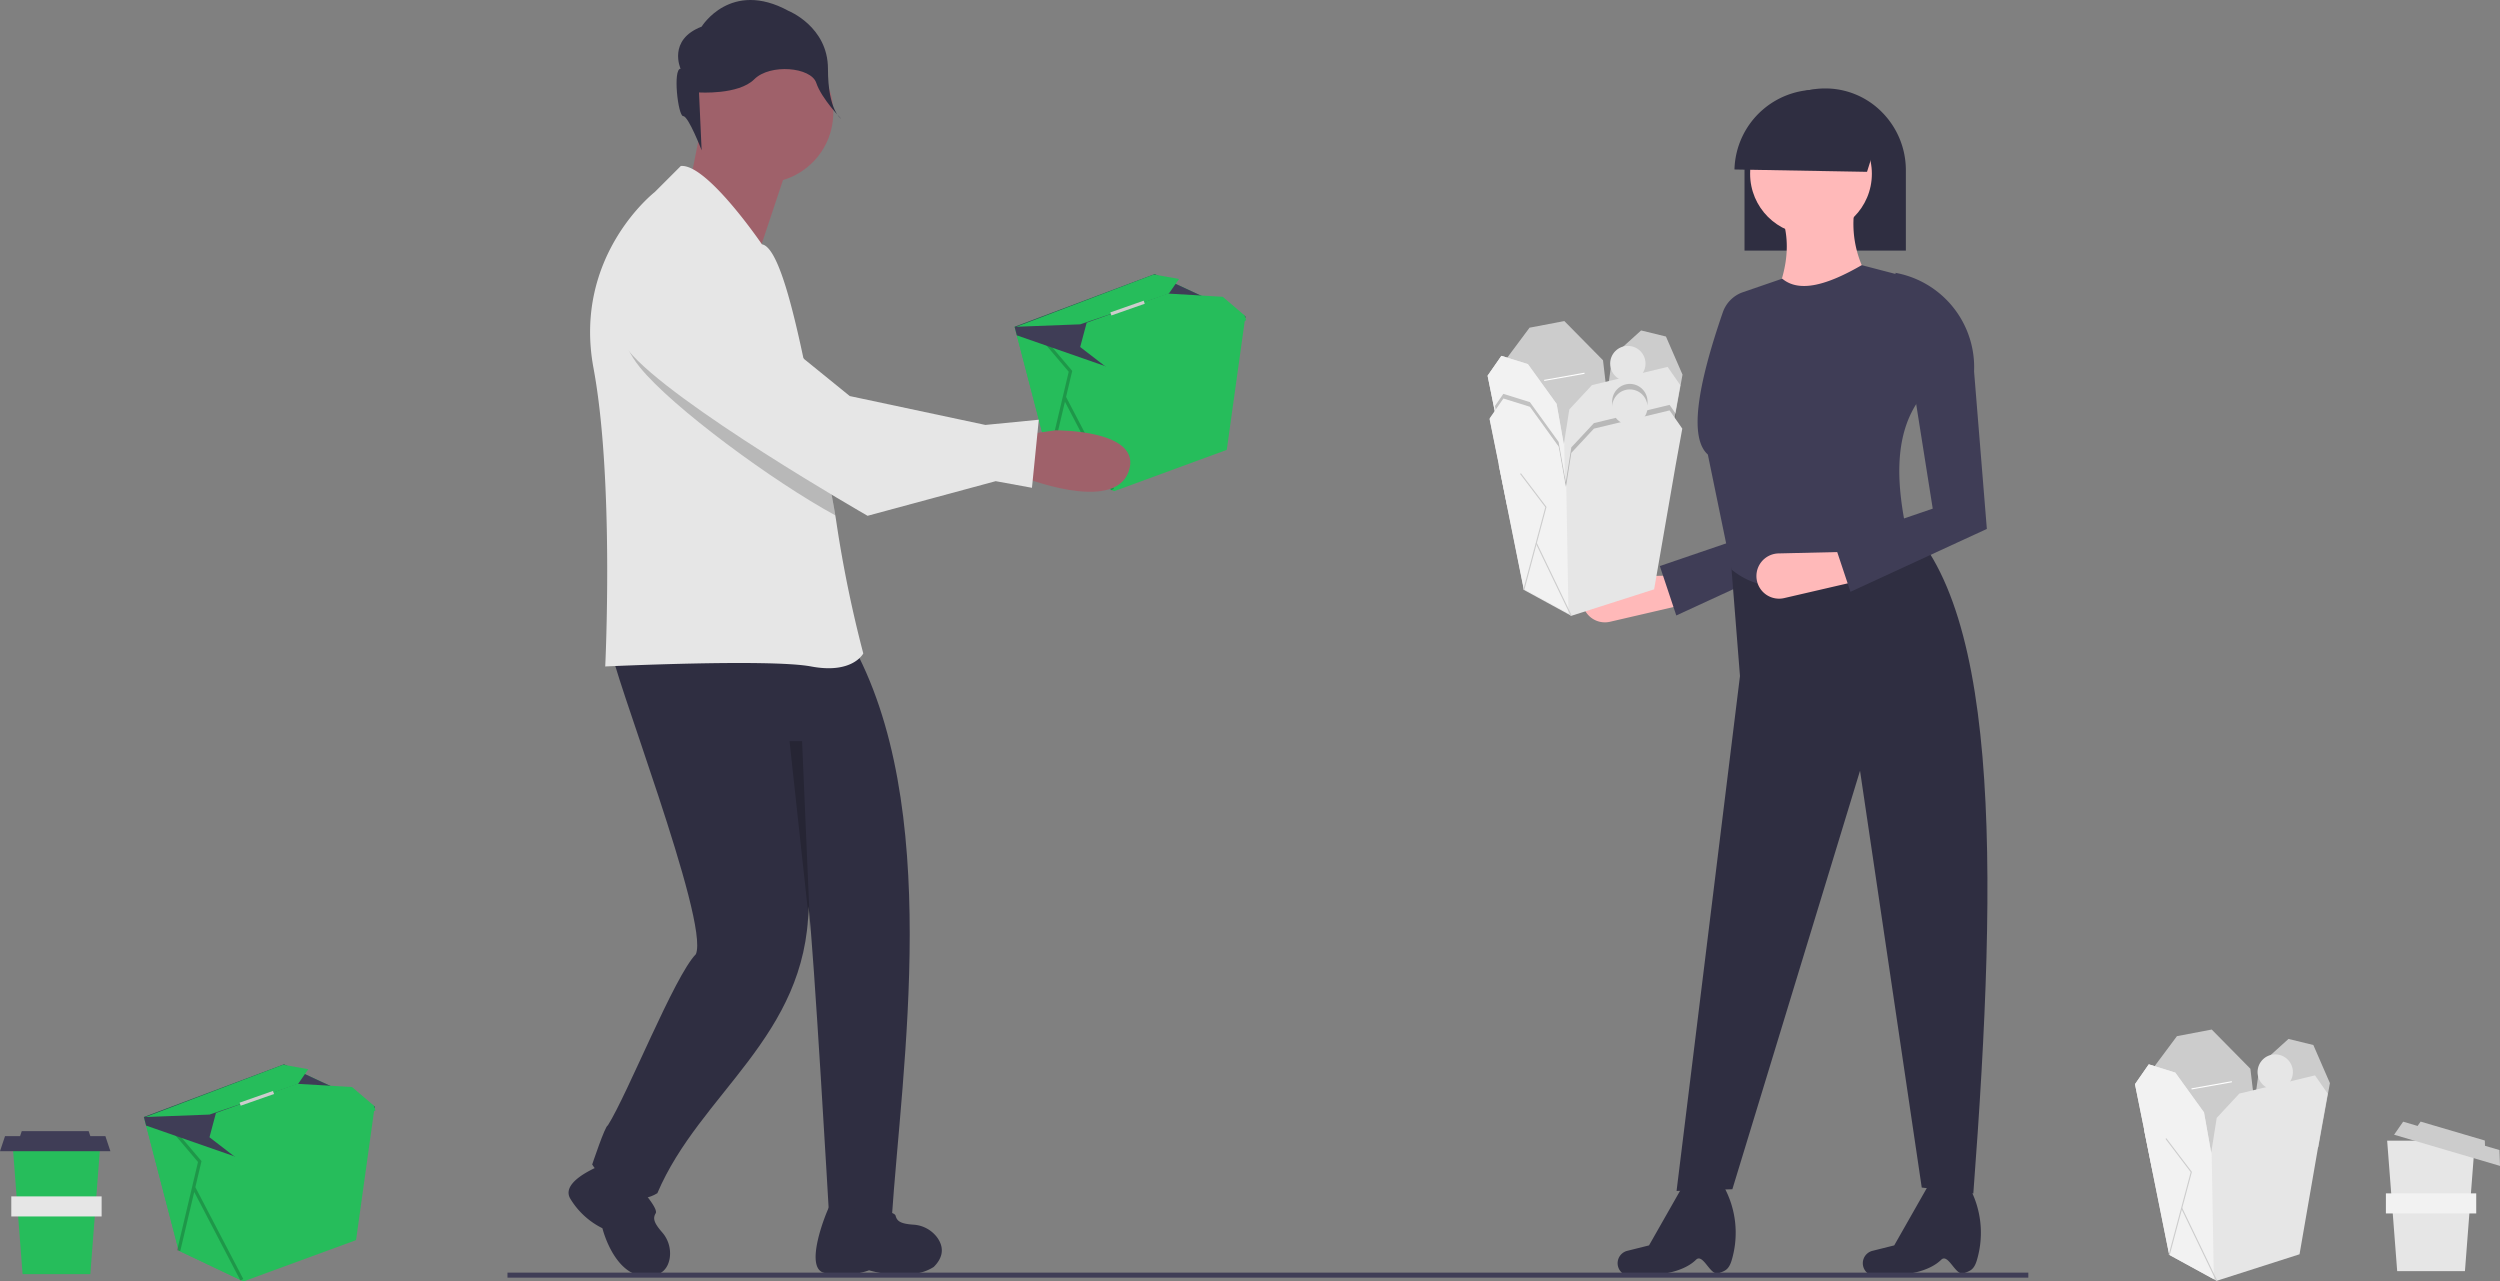 <svg id="e3f28eb1-f0aa-4d99-bf37-0b9524df0b9c" data-name="Layer 1" xmlns="http://www.w3.org/2000/svg" width="996.312" height="510.676" viewBox="0 0 996.312 510.676"><rect x="0" y="0" width="996.312" height="510.676" fill="#808080" stroke="none"/><polygon points="496.326 126.028 496.3 126.202 496.229 126.705 488.902 179.283 444.038 195.744 443.335 195.408 418.217 183.479 405.229 133.645 404.339 130.224 404.61 130.12 460.176 109.244 496.293 126.008 496.326 126.028" fill="#26bd5b"/><polygon points="443.335 195.408 418.217 183.479 404.339 130.224 404.61 130.12 440.811 145.393 443.335 195.408" fill="#26bd5b"/><polygon points="443.965 194.8 424.859 158.186 427.313 147.806 415.756 134.197 414.772 135.033 425.906 148.144 417.589 183.33 418.846 183.628 424.405 160.107 442.82 195.397 443.965 194.8" opacity="0.2"/><polygon points="496.326 126.673 496.229 126.705 440.811 146.039 405.229 133.645 404.339 130.224 404.61 130.12 460.176 109.244 496.293 126.008 496.3 126.202 496.326 126.673" fill="#3f3d56"/><polygon points="441.779 147.007 430.482 138.293 433.064 128.61 465.34 116.99 487.288 118.281 496.003 125.705 496.648 127.641 441.779 147.007" fill="#26bd5b"/><polygon points="404.984 130.224 430.482 129.255 444.295 124.567 465.831 116.99 469.859 111.181 459.809 109.382 404.984 130.224" fill="#26bd5b"/><rect x="544.15" y="316.795" width="14.09" height="1.291" transform="translate(-175.863 5.766) rotate(-19.338)" fill="#ccc"/><polygon points="280.668 44.344 274.435 75.507 303.521 97.322 317.026 56.809 280.668 44.344" fill="#9f616a"/><circle cx="304.041" cy="44.863" r="28.047" fill="#9f616a"/><path d="M345.116,452.035c.128,9.049,39.539,109.757,34.067,122.871-8.626,8.817-27.18,55.747-35.106,68.267-1.038-.001-6.232,15.581-6.232,15.581s12.465,19.737,25.97,11.427c16.98-39.937,59.506-62.211,60.257-114.263,2.053,16.443,8.112,121.989,8.112,121.989s-1.162.493,25,3c4.062-61.258,20.66-165.475-16.5-230.949C429.258,444.764,345.116,452.035,345.116,452.035Z" transform="translate(-101.844 -194.662)" fill="#2f2e41"/><path d="M432.181,675.852c-1.214,2.335-9.924,23.893-1.998,26.054,9.14,2.493,18-1,18-1s16,5,25.792-1.355c4.57-4.57,3.531-8.725,1.35-11.737a12.723,12.723,0,0,0-9.439-5.088c-4.969-.354-6.547-1.275-7.116-3.552C457.939,675.852,432.181,675.852,432.181,675.852Z" transform="translate(-101.844 -194.662)" fill="#2f2e41"/><path d="M346.708,657.027s-22.327,7.05-17.626,15.276a30.913,30.913,0,0,0,12.838,11.839s4.656,19.196,17.582,19.196c6.463,0,8.666-3.672,9.254-7.344a12.723,12.723,0,0,0-3.077-10.272c-3.263-3.764-3.728-5.531-2.52-7.544C364.922,675.241,346.708,657.027,346.708,657.027Z" transform="translate(-101.844 -194.662)" fill="#2f2e41"/><path d="M445.883,455.076s-4.16,8.31-20.78,5.19c-16.62-3.11-82.06,0-82.06,0s3.63-74.27-4.68-118.94,24.41-70.12,24.41-70.12l10.39-10.39c10.39-1.03,32.33,31.21,32.33,31.21,7.22,1.21,13.96,31.9,19.71,60.94.34,1.66.66,3.3.98,4.94,2.65,13.54,6.34,28.61,8.55,42.14.16.96.31,1.91.45,2.86A494.563,494.563,0,0,0,445.883,455.076Z" transform="translate(-101.844 -194.662)" fill="#e6e6e6"/><path d="M373.073,222.061s-5.244-11.537,8.39-16.78c0,0,11.537-18.878,34.61-6.293,0,0,15.732,6.293,15.732,23.073s5.244,19.927,5.244,19.927-7.809-8.011-9.907-14.304-18.41-7.72-24.703-1.428-22.024,5.244-22.024,5.244l1.049,23.073s-5.244-13.634-7.341-13.634S369.927,222.061,373.073,222.061Z" transform="translate(-101.844 -194.662)" fill="#2f2e41"/><path d="M434.733,400.046c-24.78-13.47-64.92-43.01-77.87-58.99-17.07-21.05,1.55-37.05,1.55-37.05,21.11-13.32,46.35,32.38,46.35,32.38l20.44,16.58c.34,1.66.66,3.3.98,4.94C428.833,371.446,432.523,386.516,434.733,400.046Z" transform="translate(-101.844 -194.662)" opacity="0.2"/><path d="M508.706,384.524s36.84,14.956,42.903-1.856-29.086-16.523-29.086-16.523l-13.799,1.955Z" transform="translate(-101.844 -194.662)" fill="#9f616a"/><path d="M353.691,297.165s-18.611,16.009-1.553,37.052,95.451,66.004,95.451,66.004l51.064-13.804,14.451,2.644,2.724-27.131-21.289,2.078L440.497,352.503l-34.46-27.961S374.795,283.852,353.691,297.165Z" transform="translate(-101.844 -194.662)" fill="#e6e6e6"/><polygon points="319.646 295.362 322.902 371.443 314.646 295.362 319.646 295.362" opacity="0.2"/><path d="M773.026,435.601l-29.558,6.849a9.017,9.017,0,0,1-10.759-6.5v0a9.017,9.017,0,0,1,8.514-11.3l28.551-.664Z" transform="translate(-101.844 -194.662)" fill="#ffb9b9"/><path d="M769.887,439.939l-6.565-19.694L802.678,406.802l-10.445-91.986h0c18.806,3.419,27.757,18.208,26.918,37.304l5.091,62.769Z" transform="translate(-101.844 -194.662)" fill="#3f3d56"/><path d="M797.079,294.536h64.298V262.56a32.8,32.8,0,0,0-9.417-23.088,31.691,31.691,0,0,0-22.734-9.566,32.199,32.199,0,0,0-32.137,31.8c-.005.293-.01.571-.01.854Z" transform="translate(-101.844 -194.662)" fill="#2f2e41"/><path d="M888.262,670.292l-20.554-2.359L843.111,501.82,792.233,668.608l-22.238.674,25.271-205.199L791.559,417.247l63.009-19.88C899.194,428.521,898.271,538.555,888.262,670.292Z" transform="translate(-101.844 -194.662)" fill="#2f2e41"/><circle cx="721.725" cy="69.275" r="24.26" fill="#ffb9b9"/><path d="M847.829,307.74l-41.107,10.782c6.926-13.319,9.142-25.753,5.391-37.064l28.977-4.717A42.278,42.278,0,0,0,847.829,307.74Z" transform="translate(-101.844 -194.662)" fill="#ffb9b9"/><path d="M861.643,406.465c-23.056,14.663-49.914,31.507-69.747,15.162l-9.434-45.824c-7.499-6.679-4.173-27.288,5.964-56.664a12.994,12.994,0,0,1,8.055-8.046l15.632-5.374c6.928,5.826,18.284,2.351,31.673-5.391l15.499,4.043,6.739,50.542C856.296,369.487,857.995,388.894,861.643,406.465Z" transform="translate(-101.844 -194.662)" fill="#3f3d56"/><path d="M842.436,426.166l-29.558,6.849a9.017,9.017,0,0,1-10.759-6.5v0a9.017,9.017,0,0,1,8.514-11.3l28.551-.664Z" transform="translate(-101.844 -194.662)" fill="#ffb9b9"/><path d="M884.69,702.051c-3.452,1.575-6.344-8.189-9.255-5.327-8.145,8.004-27.683,6.21-27.683,6.21a5.091,5.091,0,0,1-3.209-6.635h0a5.091,5.091,0,0,1,3.532-3.152l8.662-2.165,13.6-23.918,14.822-1.876.374.612a38.217,38.217,0,0,1,4.095,31.25C888.396,700.999,886.718,701.125,884.69,702.051Z" transform="translate(-101.844 -194.662)" fill="#2f2e41"/><path d="M786.976,702.051c-3.452,1.575-6.344-8.189-9.255-5.327-8.145,8.004-27.683,6.21-27.683,6.21a5.091,5.091,0,0,1-3.209-6.635h0a5.091,5.091,0,0,1,3.532-3.152l8.662-2.165,13.6-23.918,14.822-1.876.374.612a38.217,38.217,0,0,1,4.095,31.25C790.682,700.999,789.004,701.125,786.976,702.051Z" transform="translate(-101.844 -194.662)" fill="#2f2e41"/><path d="M852.009,243.703l-6.11,19.44-52.826-.939a32.656,32.656,0,0,1,58.936-18.501Z" transform="translate(-101.844 -194.662)" fill="#2f2e41"/><path d="M839.298,430.504l-6.565-19.694,39.355-13.443-14.887-93.979h0a38.237,38.237,0,0,1,31.36,39.297l5.091,62.769Z" transform="translate(-101.844 -194.662)" fill="#3f3d56"/><polygon points="643.455 182.748 602.522 191.551 594.159 151.278 609.564 130.591 623.428 127.95 638.833 143.575 643.455 182.748" fill="#ccc"/><polygon points="624.529 184.504 599.879 184.504 596.519 167.914 592.839 149.734 598.339 141.814 608.909 145.114 620.349 160.964 623.219 177.114 623.419 178.264 624.529 184.504" fill="#e6e6e6"/><polygon points="665.902 174.825 637.513 178.126 642.575 142.035 654.018 131.691 663.921 134.112 670.524 149.297 665.902 174.825" fill="#ccc"/><polygon points="669.639 153.474 666.999 168.004 658.419 217.514 625.409 228.084 624.269 227.464 606.479 217.734 596.469 167.894 596.519 167.914 622.989 178.564 623.219 177.114 623.379 176.064 625.409 163.164 634.429 153.474 664.579 146.214 669.639 153.474" fill="#e6e6e6"/><circle cx="648.737" cy="144.896" r="7.042" fill="#e6e6e6"/><rect x="717.114" y="344.619" width="16.318" height="0.44" transform="translate(-151.067 -62.168) rotate(-10.097)" fill="#fff"/><polygon points="624.269 227.464 606.479 217.734 596.469 167.894 596.519 167.914 592.839 149.734 598.339 141.814 608.909 145.114 620.349 160.964 623.219 177.114 623.379 176.064 623.419 178.264 623.529 184.504 624.269 227.464" fill="#f2f2f2"/><polygon points="606.696 217.796 606.27 217.682 615.045 184.776 604.997 171.529 605.348 171.263 615.526 184.681 606.696 217.796" fill="#ccc"/><rect x="720.054" y="392.175" width="0.44" height="32.163" transform="translate(-207.654 158.347) rotate(-25.719)" fill="#ccc"/><path d="M769.751,359.651l-1.653,9.131-.084.009-7.399,42.685-33.011,10.563-.198.095-.132-.275-18.596-10.163-.213-.057.114-.431L698.666,361.849l.051.02-1.098-5.418.821-1.182,2.537-3.653,10.563,3.301L722.984,370.762l.167.942,1.202,6.761.482,2.716,1.019,5.737.968-6.164.348-2.218.876-5.572,9.023-9.683,4.012-.966,2.793-.673,3.842-.924a7.042,7.042,0,1,1,9.655-2.326l9.848-2.372,2.427,3.484Z" transform="translate(-101.844 -194.662)" opacity="0.2"/><polygon points="625.321 201.848 600.673 201.848 593.631 167.077 599.133 159.154 609.696 162.455 621.14 178.3 625.321 201.848" fill="#e6e6e6"/><polygon points="659.212 234.859 626.201 245.422 607.275 235.079 597.262 185.233 623.781 195.906 626.201 180.501 635.224 170.818 665.374 163.556 670.436 170.818 667.795 185.343 659.212 234.859" fill="#e6e6e6"/><circle cx="649.529" cy="162.235" r="7.042" fill="#e6e6e6"/><polygon points="625.079 244.464 607.289 234.734 597.279 184.894 597.329 184.914 593.649 166.734 599.149 158.814 609.719 162.114 621.159 177.964 624.029 194.114 624.189 193.064 624.229 195.264 624.339 201.504 625.079 244.464" fill="#f2f2f2"/><polygon points="607.488 235.135 607.063 235.022 615.838 202.115 605.789 188.868 606.14 188.602 616.319 202.021 607.488 235.135" fill="#ccc"/><rect x="720.847" y="409.514" width="0.44" height="32.163" transform="translate(-215.101 160.408) rotate(-25.719)" fill="#ccc"/><polygon points="901.455 465.094 860.522 473.897 852.159 433.624 867.564 412.937 881.428 410.296 896.833 425.921 901.455 465.094" fill="#ccc"/><polygon points="882.529 466.85 857.879 466.85 854.519 450.26 850.839 432.08 856.339 424.16 866.909 427.46 878.349 443.31 881.219 459.46 881.419 460.61 882.529 466.85" fill="#e6e6e6"/><polygon points="923.902 457.171 895.513 460.473 900.575 424.381 912.018 414.038 921.921 416.458 928.524 431.643 923.902 457.171" fill="#ccc"/><polygon points="927.639 435.82 924.999 450.35 916.419 499.86 883.409 510.43 882.269 509.81 864.479 500.08 854.469 450.24 854.519 450.26 880.989 460.91 881.219 459.46 881.379 458.41 883.409 445.51 892.429 435.82 922.579 428.56 927.639 435.82" fill="#e6e6e6"/><circle cx="906.737" cy="427.242" r="7.042" fill="#e6e6e6"/><rect x="975.114" y="626.966" width="16.318" height="0.44" transform="translate(-196.572 -12.564) rotate(-10.097)" fill="#fff"/><polygon points="882.269 509.81 864.479 500.08 854.469 450.24 854.519 450.26 850.839 432.08 856.339 424.16 866.909 427.46 878.349 443.31 881.219 459.46 881.379 458.41 881.419 460.61 881.529 466.85 882.269 509.81" fill="#f2f2f2"/><polygon points="864.696 500.142 864.27 500.029 873.045 467.122 862.997 453.875 863.348 453.609 873.526 467.027 864.696 500.142" fill="#ccc"/><rect x="978.054" y="674.521" width="0.44" height="32.163" transform="translate(-304.621 298.277) rotate(-25.719)" fill="#ccc"/><polygon points="982.339 506.59 955.339 506.59 951.339 454.59 986.339 454.59 982.339 506.59" fill="#e6e6e6"/><rect x="950.839" y="475.59" width="36" height="8" fill="#f2f2f2"/><polygon points="996.089 458.323 990.333 456.628 990.259 454.521 964.679 446.986 963.474 448.716 957.719 447.021 954.105 452.211 996.312 464.644 996.089 458.323" fill="#ccc"/><polygon points="149.326 440.959 149.3 441.133 149.229 441.637 141.902 494.215 97.038 510.676 96.335 510.34 71.217 498.411 58.229 448.576 57.339 445.155 57.61 445.052 113.176 424.176 149.293 440.94 149.326 440.959" fill="#26bd5b"/><polygon points="96.335 510.34 71.217 498.411 57.339 445.155 57.61 445.052 93.811 460.325 96.335 510.34" fill="#26bd5b"/><polygon points="96.965 509.731 77.859 473.117 80.313 462.738 68.756 449.128 67.772 449.964 78.906 463.076 70.589 498.262 71.846 498.559 77.405 475.039 95.82 510.329 96.965 509.731" opacity="0.2"/><polygon points="149.326 441.605 149.229 441.637 93.811 460.97 58.229 448.576 57.339 445.155 57.61 445.052 113.176 424.176 149.293 440.94 149.3 441.133 149.326 441.605" fill="#3f3d56"/><polygon points="94.779 461.939 83.482 453.224 86.064 443.541 118.34 431.922 140.288 433.213 149.003 440.636 149.648 442.573 94.779 461.939" fill="#26bd5b"/><polygon points="57.984 445.155 83.482 444.187 97.295 439.498 118.831 431.922 122.859 426.112 112.809 424.314 57.984 445.155" fill="#26bd5b"/><rect x="197.15" y="631.726" width="14.09" height="1.291" transform="translate(-299.724 -91.37) rotate(-19.338)" fill="#ccc"/><polygon points="36 507.786 9 507.786 5 455.786 40 455.786 36 507.786" fill="#26bd5b"/><rect x="4.5" y="476.786" width="36" height="8" fill="#e6e6e6"/><polygon points="42 452.786 36 452.786 35.333 450.786 8.667 450.786 8 452.786 2 452.786 0 458.786 44 458.786 42 452.786" fill="#3f3d56"/><rect x="202.243" y="507.173" width="606.096" height="2" fill="#3f3d56"/></svg>